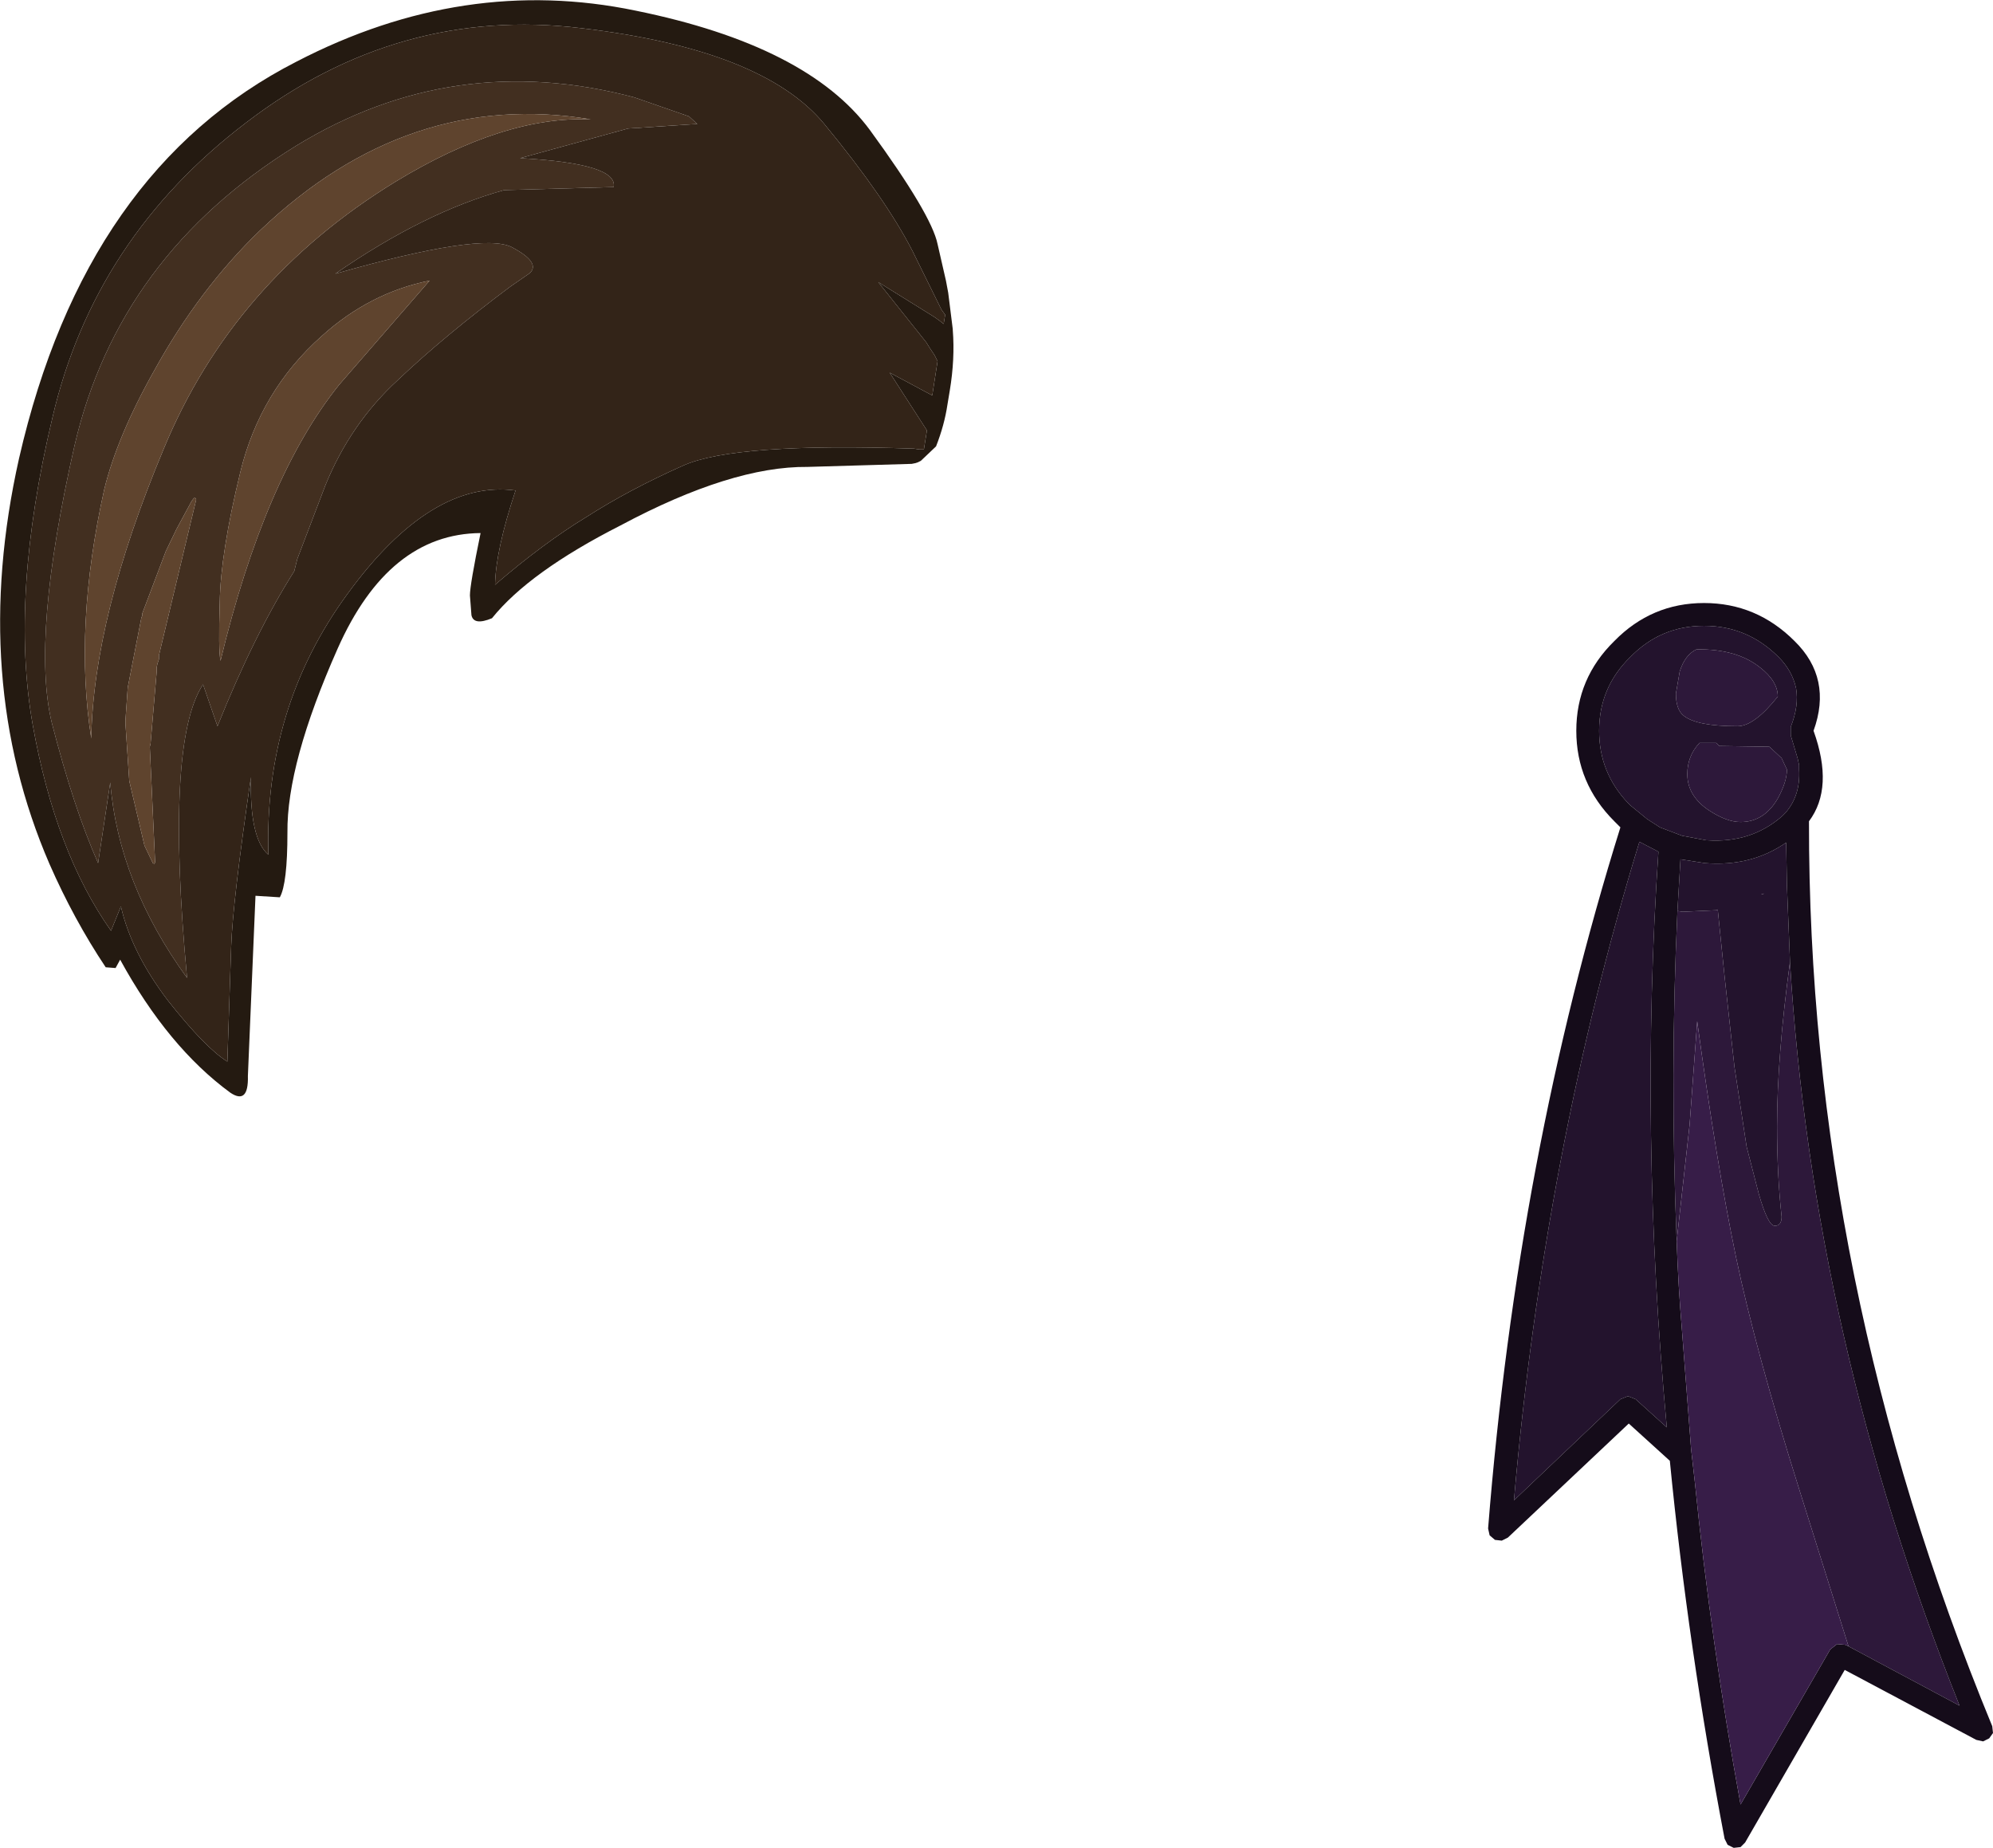 <?xml version="1.0" encoding="UTF-8" standalone="no"?>
<svg xmlns:ffdec="https://www.free-decompiler.com/flash" xmlns:xlink="http://www.w3.org/1999/xlink" ffdec:objectType="shape" height="121.5px" width="131.05px" xmlns="http://www.w3.org/2000/svg">
  <g transform="matrix(1.0, 0.0, 0.0, 1.0, 10.4, 48.35)">
    <path d="M3.9 -0.6 L2.95 -3.35 Q0.45 0.45 1.9 15.95 -2.6 9.75 -3.15 3.1 L-3.95 8.4 Q-5.55 4.8 -7.0 -0.85 -8.35 -6.5 -5.5 -19.05 -2.6 -31.55 9.05 -38.75 19.4 -45.1 31.3 -41.95 L34.9 -40.7 35.45 -40.2 30.9 -39.9 23.8 -37.95 Q30.25 -37.6 29.95 -36.05 L22.75 -35.85 Q17.5 -34.4 11.65 -30.35 21.3 -33.1 23.25 -32.1 25.15 -31.1 24.45 -30.4 L23.15 -29.5 Q18.8 -26.25 15.75 -23.35 12.65 -20.5 11.0 -16.45 L9.15 -11.6 8.95 -10.8 Q6.3 -6.6 3.9 -0.6 M10.75 -26.25 Q6.7 -22.65 5.4 -17.3 4.1 -11.95 4.05 -8.75 3.95 -5.6 4.1 -4.9 7.0 -16.95 11.9 -23.05 L17.85 -29.9 Q13.9 -29.1 10.75 -26.25 M2.5 -15.5 L2.45 -15.6 2.35 -15.6 2.2 -15.4 1.2 -13.55 0.5 -12.1 -1.05 -8.0 -1.05 -7.85 -1.1 -7.75 -2.0 -3.15 -2.15 -1.0 -2.15 -0.75 -1.9 3.0 -0.9 7.25 -0.35 8.4 -0.25 8.45 -0.2 8.35 -0.55 0.75 -0.5 0.55 -0.1 -4.15 -0.1 -4.45 -0.05 -4.7 0.05 -5.0 0.05 -5.25 2.5 -15.5 M6.7 -33.2 Q2.7 -29.35 -0.25 -24.0 -2.7 -19.65 -3.55 -16.15 -5.55 -7.15 -4.4 0.2 -4.25 -7.8 0.35 -18.8 4.9 -29.85 15.6 -36.4 22.75 -40.75 28.45 -40.5 16.45 -42.5 6.7 -33.2" fill="#422f20" fill-rule="evenodd" stroke="none"/>
    <path d="M52.25 -26.7 L52.25 -26.65 Q52.4 -24.75 52.05 -22.65 L51.9 -21.75 Q51.7 -20.4 51.15 -19.0 L50.15 -18.05 49.95 -17.95 49.8 -17.9 49.55 -17.85 42.7 -17.65 Q37.7 -17.7 30.4 -13.8 24.4 -10.75 21.95 -7.7 20.75 -7.2 20.6 -7.9 L20.5 -9.2 Q20.5 -9.9 21.2 -13.3 15.15 -13.25 11.8 -5.7 8.45 1.85 8.5 6.4 8.5 9.75 8.0 10.65 L6.4 10.55 5.9 22.4 Q5.95 24.3 4.75 23.5 0.65 20.5 -2.5 14.75 L-2.8 15.3 -3.45 15.25 Q-5.55 12.1 -7.15 8.45 -12.4 -3.7 -9.15 -18.2 -4.8 -37.2 9.1 -44.3 20.1 -50.0 31.4 -47.65 42.7 -45.35 46.8 -39.8 50.85 -34.25 51.25 -32.3 L51.8 -29.9 51.95 -29.1 52.25 -26.7 M34.55 -17.75 Q37.95 -19.25 49.7 -18.85 L50.05 -18.8 50.35 -18.8 50.55 -20.05 48.1 -23.85 50.9 -22.35 51.25 -24.6 51.05 -25.0 50.75 -25.45 50.5 -25.85 47.35 -29.8 51.05 -27.5 51.4 -27.25 51.65 -27.05 51.75 -27.65 51.5 -28.0 49.6 -31.85 Q47.8 -35.35 43.8 -40.2 39.75 -45.1 27.8 -46.5 15.8 -47.95 5.8 -40.3 -4.2 -32.7 -6.95 -20.9 -9.75 -9.15 -8.25 -0.7 -6.75 7.7 -3.1 12.85 L-2.45 11.25 Q-1.75 14.3 0.65 17.45 3.1 20.55 4.55 21.45 L4.8 13.9 Q4.9 10.95 6.1 2.75 6.0 6.8 7.25 7.85 6.95 -1.8 12.45 -9.3 17.95 -16.85 23.5 -16.1 22.2 -12.2 22.15 -9.9 25.35 -12.65 28.15 -14.35 30.95 -16.15 34.55 -17.75" fill="#241a11" fill-rule="evenodd" stroke="none"/>
    <path d="M10.75 -26.25 Q13.9 -29.1 17.85 -29.9 L11.9 -23.05 Q7.0 -16.95 4.1 -4.9 3.95 -5.6 4.05 -8.75 4.1 -11.95 5.4 -17.3 6.7 -22.65 10.75 -26.25 M2.5 -15.5 L0.05 -5.25 0.05 -5.0 -0.05 -4.7 -0.1 -4.45 -0.1 -4.15 -0.5 0.55 -0.55 0.75 -0.2 8.35 -0.25 8.45 -0.35 8.4 -0.9 7.25 -1.9 3.0 -2.15 -0.75 -2.15 -1.0 -2.0 -3.15 -1.1 -7.75 -1.05 -7.85 -1.05 -8.0 0.5 -12.1 1.2 -13.55 2.2 -15.4 2.35 -15.6 2.45 -15.6 2.5 -15.5 M6.7 -33.2 Q16.45 -42.5 28.45 -40.5 22.75 -40.75 15.6 -36.4 4.9 -29.85 0.35 -18.8 -4.25 -7.8 -4.4 0.2 -5.55 -7.15 -3.55 -16.15 -2.7 -19.65 -0.25 -24.0 2.7 -29.35 6.7 -33.2" fill="#5f442e" fill-rule="evenodd" stroke="none"/>
    <path d="M100.55 2.55 Q100.55 1.35 101.35 0.5 L102.45 0.5 102.65 0.7 105.95 0.75 106.75 1.5 107.1 2.25 Q107.1 3.05 106.5 4.15 105.6 5.7 104.05 5.7 103.15 5.7 102.0 4.95 100.55 4.0 100.55 2.55 M101.15 -5.65 Q103.8 -5.7 105.35 -4.45 106.5 -3.55 106.5 -2.55 104.95 -0.6 103.85 -0.6 101.15 -0.6 100.3 -1.3 99.8 -1.7 99.8 -2.75 L100.05 -4.2 Q100.4 -5.3 101.15 -5.65 M107.3 14.9 Q108.8 39.6 118.45 63.8 L111.15 59.9 107.9 49.55 Q105.05 40.5 103.75 34.3 102.45 28.05 101.2 18.8 L100.7 25.6 99.85 33.25 Q99.4 22.25 99.9 11.55 L100.25 11.6 102.45 11.5 102.55 11.45 103.0 15.85 103.65 21.8 104.45 27.05 105.25 30.15 Q105.85 32.25 106.3 32.25 106.75 32.25 106.75 31.65 106.45 28.9 106.45 25.7 106.45 21.15 107.3 14.9 M105.5 10.45 L105.4 10.45 105.6 10.4 105.5 10.45" fill="#2d183a" fill-rule="evenodd" stroke="none"/>
    <path d="M107.35 0.0 L107.8 1.5 107.9 1.95 107.9 2.25 Q108.0 3.95 107.0 5.1 L106.8 5.3 Q104.75 7.1 101.85 6.9 L101.8 6.9 100.2 6.6 98.75 6.05 97.9 5.5 96.8 4.6 96.65 4.45 Q94.75 2.45 94.75 -0.3 94.75 -3.15 96.8 -5.15 98.8 -7.2 101.65 -7.2 104.5 -7.2 106.55 -5.15 107.45 -4.25 107.7 -3.1 107.9 -1.95 107.35 -0.55 L107.35 -0.05 107.35 0.0 M101.15 -5.65 Q100.4 -5.3 100.05 -4.2 L99.8 -2.75 Q99.8 -1.7 100.3 -1.3 101.15 -0.6 103.85 -0.6 104.95 -0.6 106.5 -2.55 106.5 -3.55 105.35 -4.45 103.8 -5.7 101.15 -5.65 M100.55 2.55 Q100.55 4.0 102.0 4.95 103.15 5.7 104.05 5.7 105.6 5.7 106.5 4.15 107.1 3.05 107.1 2.25 L106.75 1.5 105.95 0.75 102.65 0.7 102.45 0.5 101.35 0.5 Q100.55 1.35 100.55 2.55 M99.9 11.55 L100.1 8.15 101.7 8.4 Q104.75 8.65 107.05 7.05 L107.1 9.85 107.3 14.85 107.3 14.9 Q106.45 21.15 106.45 25.7 106.45 28.9 106.75 31.65 106.75 32.25 106.3 32.25 105.85 32.25 105.25 30.15 L104.45 27.05 103.65 21.8 103.0 15.85 102.55 11.45 102.45 11.5 100.25 11.6 99.9 11.55 M105.5 10.45 L105.6 10.4 105.4 10.45 105.5 10.45 M97.15 43.65 L96.65 43.45 96.15 43.65 89.15 50.3 Q91.15 27.4 97.4 7.0 L98.65 7.65 Q97.4 26.1 99.2 45.5 L97.15 43.65" fill="#23132d" fill-rule="evenodd" stroke="none"/>
    <path d="M107.35 0.0 L107.35 -0.05 107.35 -0.55 Q107.9 -1.95 107.7 -3.1 107.45 -4.25 106.55 -5.15 104.5 -7.2 101.65 -7.2 98.8 -7.2 96.8 -5.15 94.75 -3.15 94.75 -0.3 94.75 2.45 96.65 4.45 L96.8 4.6 97.9 5.5 98.75 6.05 100.2 6.6 101.8 6.9 101.85 6.9 Q104.75 7.1 106.8 5.3 L107.0 5.1 Q108.0 3.95 107.9 2.25 L107.9 1.95 107.8 1.5 107.35 0.0 M87.45 52.15 Q89.4 27.65 96.15 6.05 L95.75 5.65 Q93.25 3.15 93.25 -0.3 93.25 -3.75 95.75 -6.2 98.2 -8.7 101.65 -8.7 105.1 -8.7 107.6 -6.2 110.1 -3.75 108.85 -0.3 110.2 3.45 108.55 5.65 108.5 35.8 120.6 65.15 L120.65 65.6 120.4 65.95 120.0 66.15 119.55 66.05 110.9 61.45 104.35 72.8 104.05 73.1 103.6 73.15 103.2 72.95 103.0 72.55 Q100.6 59.95 99.4 47.7 L96.7 45.25 88.75 52.75 88.35 52.95 87.9 52.9 87.55 52.6 87.45 52.15 M107.3 14.9 L107.3 14.85 107.1 9.85 107.05 7.05 Q104.75 8.65 101.7 8.4 L100.1 8.15 99.9 11.55 Q99.4 22.25 99.85 33.25 99.95 36.2 100.2 39.15 L100.8 46.95 101.05 49.15 Q102.1 59.6 104.05 70.3 L109.95 60.1 110.4 59.75 110.95 59.8 111.15 59.9 118.45 63.8 Q108.8 39.6 107.3 14.9 M97.15 43.65 L99.2 45.5 Q97.4 26.1 98.65 7.65 L97.4 7.0 Q91.15 27.4 89.15 50.3 L96.15 43.65 96.65 43.45 97.15 43.65" fill="#150c1a" fill-rule="evenodd" stroke="none"/>
    <path d="M111.15 59.9 L110.95 59.8 110.4 59.75 109.95 60.1 104.05 70.3 Q102.1 59.6 101.05 49.15 L100.8 46.95 100.2 39.15 Q99.95 36.2 99.85 33.25 L100.7 25.6 101.2 18.8 Q102.45 28.05 103.75 34.3 105.05 40.5 107.9 49.55 L111.15 59.9" fill="#371d48" fill-rule="evenodd" stroke="none"/>
    <path d="M3.9 -0.6 Q6.3 -6.6 8.95 -10.8 L9.15 -11.6 11.0 -16.45 Q12.65 -20.5 15.75 -23.35 18.8 -26.25 23.15 -29.5 L24.45 -30.4 Q25.15 -31.1 23.25 -32.1 21.3 -33.1 11.65 -30.35 17.5 -34.4 22.75 -35.85 L29.95 -36.05 Q30.25 -37.6 23.8 -37.95 L30.9 -39.9 35.45 -40.2 34.9 -40.7 31.3 -41.95 Q19.4 -45.1 9.05 -38.75 -2.6 -31.55 -5.5 -19.05 -8.35 -6.5 -7.0 -0.85 -5.55 4.8 -3.95 8.4 L-3.15 3.1 Q-2.6 9.75 1.9 15.95 0.45 0.45 2.95 -3.35 L3.9 -0.6 M34.55 -17.75 Q30.95 -16.15 28.15 -14.35 25.35 -12.65 22.15 -9.9 22.2 -12.2 23.5 -16.1 17.95 -16.85 12.45 -9.3 6.95 -1.8 7.25 7.85 6.0 6.8 6.1 2.75 4.9 10.95 4.8 13.9 L4.55 21.45 Q3.1 20.55 0.65 17.45 -1.75 14.3 -2.45 11.25 L-3.1 12.85 Q-6.75 7.7 -8.25 -0.7 -9.75 -9.15 -6.95 -20.9 -4.2 -32.7 5.8 -40.3 15.8 -47.95 27.8 -46.5 39.75 -45.1 43.8 -40.2 47.8 -35.35 49.6 -31.85 L51.5 -28.0 51.75 -27.65 51.65 -27.05 51.4 -27.25 51.05 -27.5 47.35 -29.8 50.5 -25.85 50.75 -25.45 51.05 -25.0 51.25 -24.6 50.9 -22.35 48.1 -23.85 50.55 -20.05 50.35 -18.8 50.05 -18.8 49.7 -18.85 Q37.95 -19.25 34.55 -17.75" fill="#332418" fill-rule="evenodd" stroke="none"/>
  </g>
</svg>
